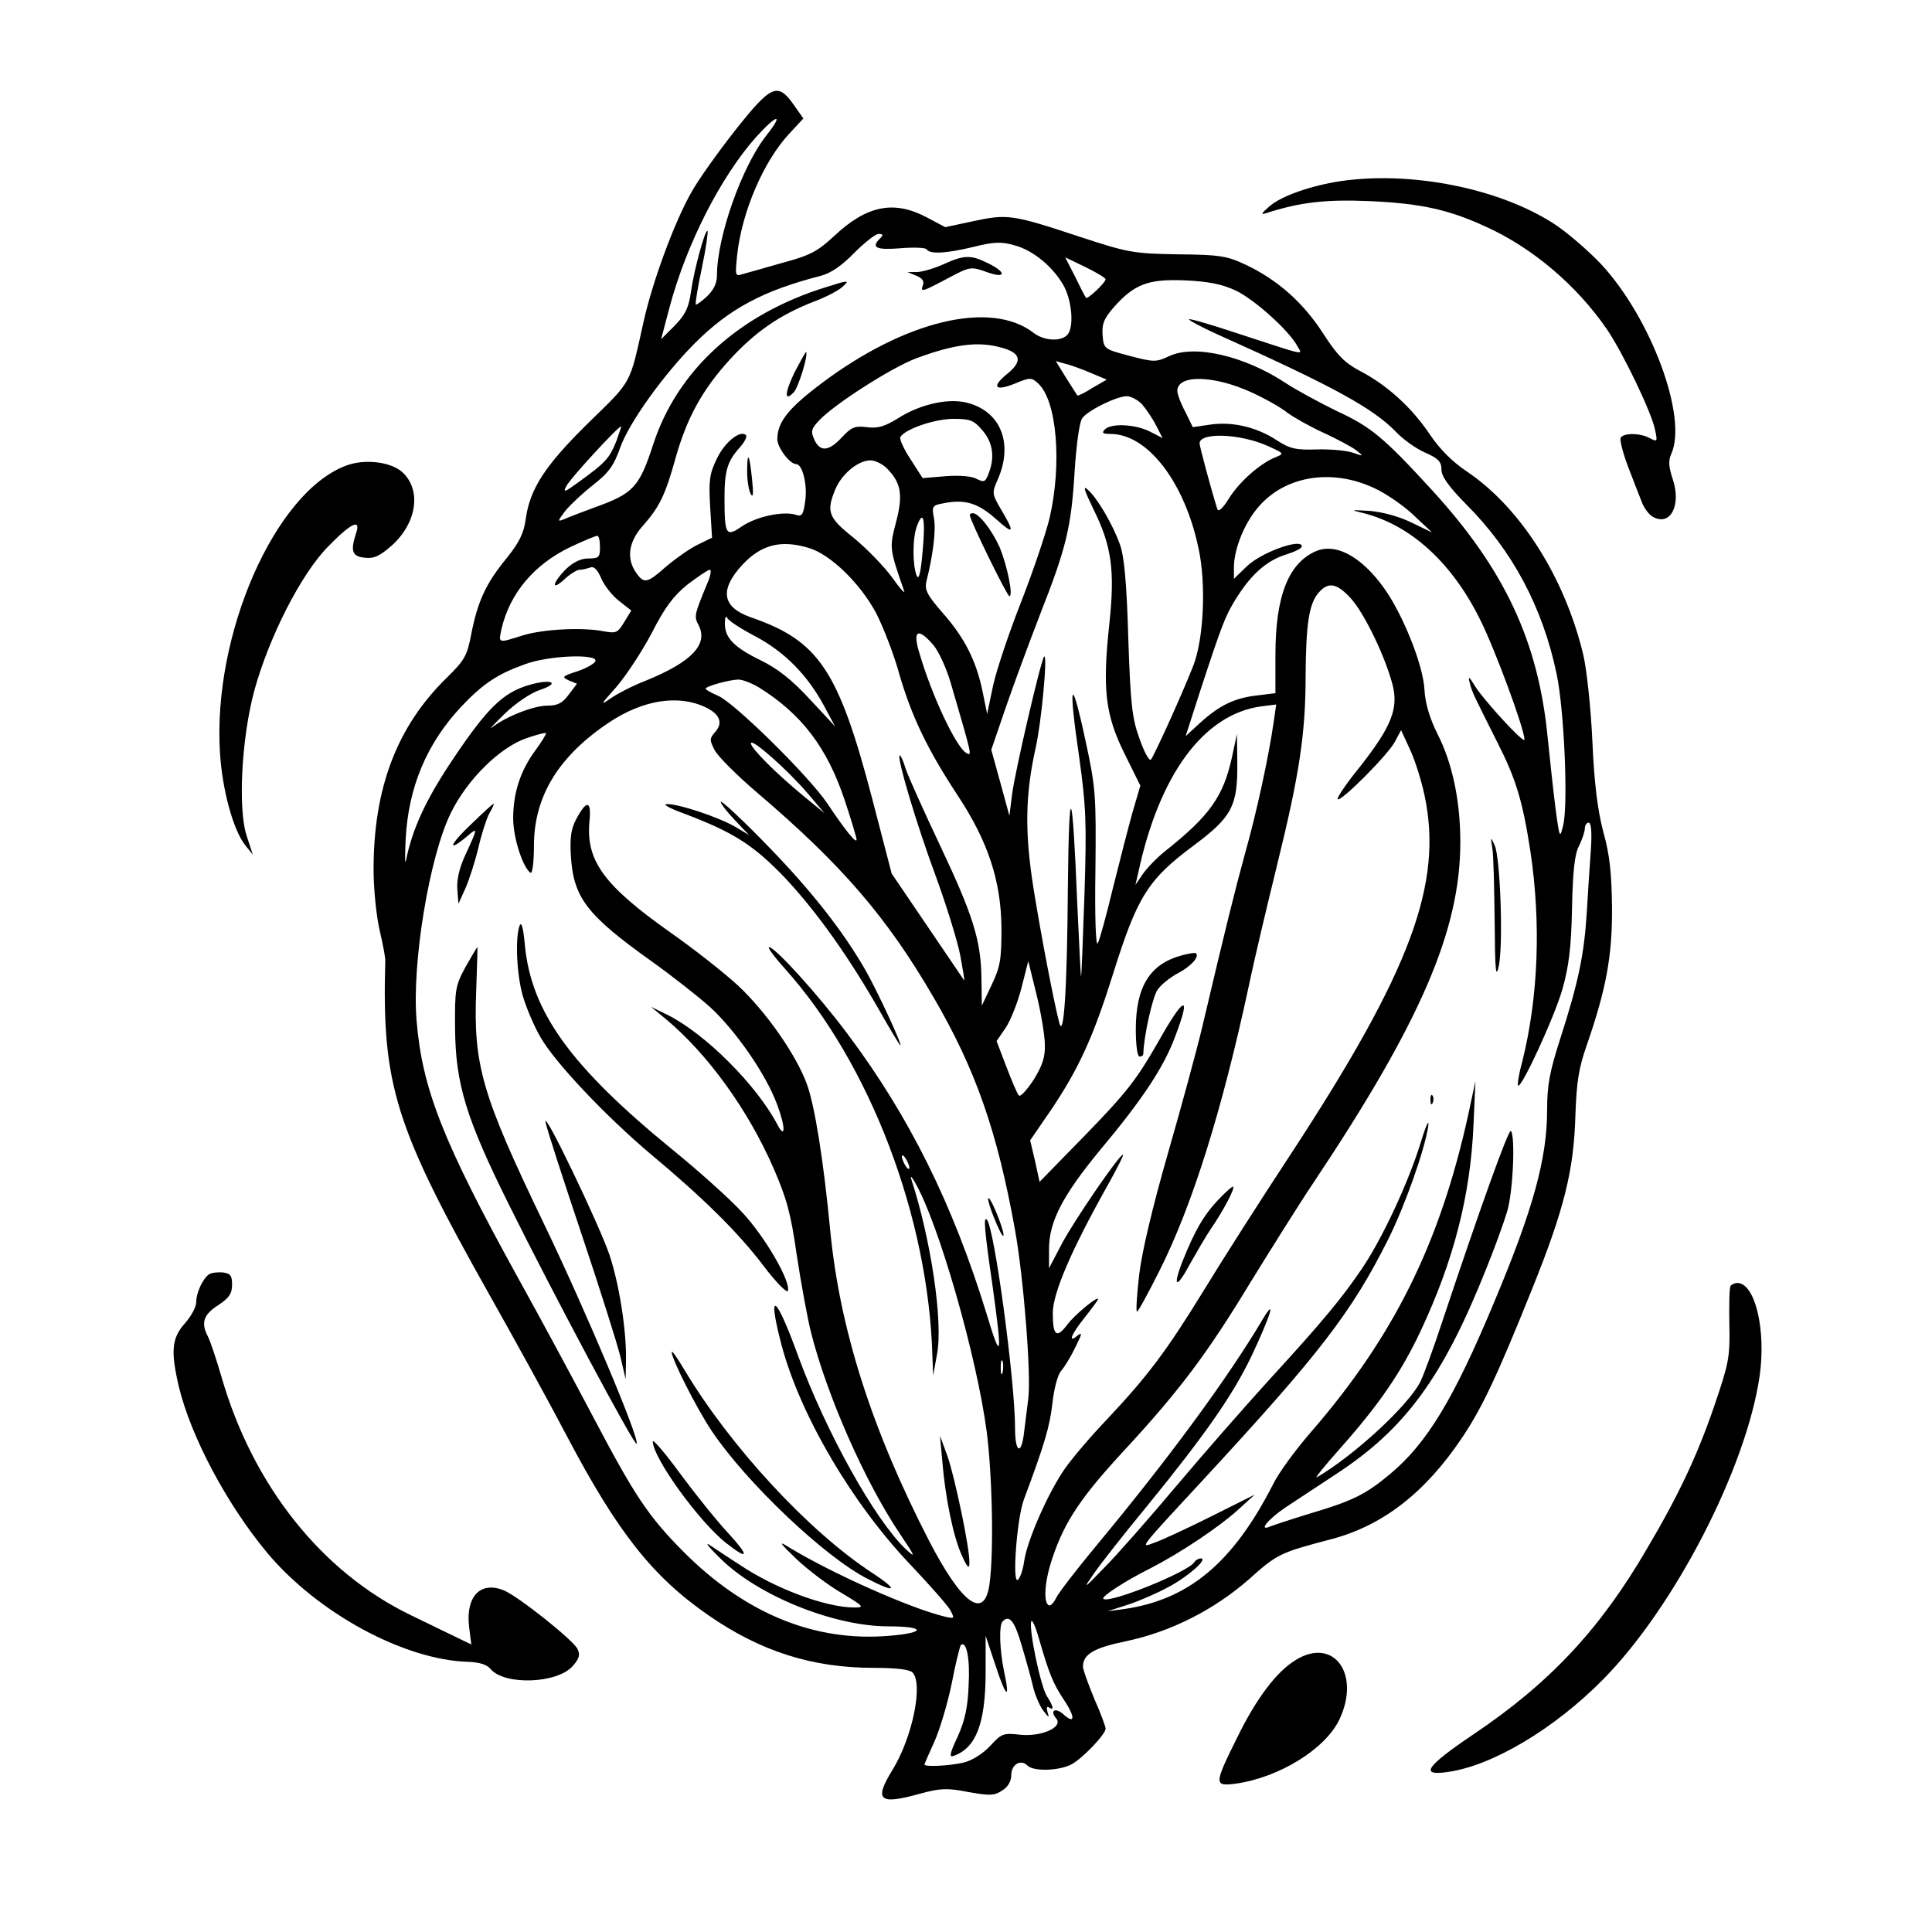 <?xml version="1.0" standalone="no"?>
<!DOCTYPE svg PUBLIC "-//W3C//DTD SVG 20010904//EN"
 "http://www.w3.org/TR/2001/REC-SVG-20010904/DTD/svg10.dtd">
<svg version="1.0" xmlns="http://www.w3.org/2000/svg"
 width="512pt" height="512pt" viewBox="0 0 512 512"
 preserveAspectRatio="xMidYMid meet">
<g transform="translate(0,512) scale(0.1,-0.1)"
fill="#000000" stroke="none">
<path d="M1951 4778 c-45 -57 -99 -132 -119 -168 -46 -81 -104 -240 -127 -345
-37 -166 -29 -152 -145 -265 -115 -113 -156 -175 -167 -257 -5 -36 -17 -61
-51 -103 -54 -66 -76 -113 -93 -200 -11 -58 -18 -70 -65 -116 -132 -129 -194
-292 -194 -508 0 -50 7 -122 16 -161 9 -38 16 -76 15 -82 -9 -329 25 -438 277
-886 66 -117 159 -286 206 -376 133 -252 226 -370 374 -472 137 -95 274 -139
438 -139 56 0 94 -4 102 -12 29 -29 1 -170 -52 -257 -51 -83 -37 -95 74 -64
52 14 70 15 126 4 57 -10 69 -10 90 4 15 9 24 25 24 41 0 28 25 43 43 25 16
-16 83 -14 116 3 29 15 91 80 91 95 0 5 -13 41 -30 79 -16 39 -30 77 -30 85 0
33 28 50 116 68 117 25 230 82 323 163 76 68 82 71 219 107 137 36 250 124
348 271 52 78 92 162 185 394 85 211 110 314 114 459 3 88 9 125 30 185 51
147 68 236 67 365 -1 90 -6 140 -23 200 -15 57 -24 127 -29 240 -4 88 -15 191
-24 229 -49 206 -167 391 -308 486 -39 26 -73 60 -99 99 -47 70 -112 130 -185
168 -40 21 -60 41 -98 100 -53 82 -121 142 -206 182 -49 23 -69 26 -180 27
-118 2 -132 5 -260 47 -178 59 -191 60 -280 41 l-75 -16 -49 26 c-87 46 -159
32 -246 -50 -43 -40 -63 -51 -138 -71 -48 -14 -96 -27 -106 -30 -18 -6 -18 -2
-12 55 13 112 69 243 136 316 l39 42 -26 37 c-42 59 -59 52 -152 -65z m80 -17
c-65 -82 -131 -269 -131 -371 0 -21 -9 -39 -27 -56 -14 -13 -28 -23 -29 -21
-2 2 5 45 16 97 11 52 17 96 15 98 -6 6 -36 -104 -44 -162 -6 -42 -15 -60 -43
-89 l-36 -36 23 87 c45 167 135 343 228 448 56 62 76 66 28 5z m301 -273 c-24
-24 -11 -31 53 -26 36 3 68 2 71 -3 8 -13 51 -11 125 7 52 13 73 14 107 4 51
-13 106 -60 133 -111 21 -43 25 -109 7 -127 -18 -18 -62 -15 -89 6 -113 87
-340 33 -562 -134 -88 -66 -117 -103 -117 -148 0 -22 33 -66 50 -66 17 0 30
-56 24 -97 -5 -38 -9 -43 -26 -37 -33 10 -104 -5 -142 -31 -42 -29 -46 -23
-46 76 0 73 8 98 43 136 11 13 17 26 14 30 -15 14 -56 -18 -77 -62 -20 -41
-22 -58 -18 -128 l5 -82 -37 -18 c-21 -10 -58 -36 -83 -57 -52 -46 -60 -48
-81 -18 -27 38 -20 83 18 125 44 50 59 81 86 178 30 107 71 182 144 262 68 74
132 118 221 153 33 12 69 31 79 41 18 17 15 17 -45 -2 -230 -71 -394 -220
-458 -417 -37 -113 -52 -130 -156 -167 -33 -12 -69 -26 -80 -31 -18 -7 -18 -6
3 22 13 16 46 47 74 69 41 32 55 51 72 100 24 66 115 193 198 276 91 91 181
139 333 178 27 7 56 27 89 61 27 27 56 50 64 50 13 0 13 -3 4 -12z m598 -108
c0 -9 -49 -55 -52 -49 -2 2 -15 27 -29 56 l-26 51 54 -26 c29 -14 53 -29 53
-32z m345 -30 c50 -24 142 -107 163 -147 14 -25 30 -28 -163 35 -66 22 -122
38 -124 36 -2 -2 31 -20 75 -40 310 -139 413 -196 474 -259 19 -20 54 -45 78
-55 34 -15 42 -24 42 -44 0 -19 19 -45 66 -93 122 -122 202 -272 239 -448 20
-93 31 -342 18 -400 -9 -39 -10 -38 -21 45 -6 47 -15 132 -21 190 -25 251
-114 441 -305 650 -129 141 -163 169 -254 211 -45 22 -106 55 -135 74 -109 72
-242 103 -309 71 -34 -16 -40 -16 -105 1 -67 18 -68 18 -71 55 -2 29 3 43 29
73 55 62 91 76 189 72 64 -3 98 -10 135 -27z m-622 -151 c53 -14 58 -36 16
-70 -43 -35 -32 -47 22 -25 38 16 43 16 60 0 50 -45 64 -214 30 -359 -11 -44
-45 -144 -76 -223 -31 -79 -64 -177 -73 -218 l-16 -76 -12 59 c-17 82 -47 142
-106 209 -41 47 -48 61 -43 83 18 71 26 138 20 168 -6 31 -4 34 24 39 58 12
93 1 141 -42 47 -42 50 -37 14 24 -25 43 -26 45 -10 81 41 93 10 177 -75 202
-51 16 -129 -1 -190 -40 -34 -21 -53 -27 -82 -23 -31 4 -41 0 -66 -27 -35 -38
-58 -39 -73 -6 -10 22 -8 29 13 51 39 42 192 140 256 164 102 38 165 46 226
29z m237 -67 l43 -18 -38 -22 c-20 -13 -39 -22 -40 -20 -1 2 -15 23 -30 47
l-27 44 25 -7 c13 -3 44 -14 67 -24z m427 -52 c35 -16 78 -40 95 -54 18 -13
62 -38 98 -54 36 -17 74 -37 85 -46 19 -15 19 -16 -9 -6 -17 6 -60 10 -96 9
-56 -2 -72 2 -106 24 -53 35 -117 50 -175 42 l-48 -7 -20 41 c-12 22 -21 47
-21 55 0 44 97 42 197 -4z m-290 -32 c11 -13 28 -38 37 -56 l17 -33 -33 17
c-39 20 -103 23 -120 6 -9 -9 -6 -12 15 -12 98 0 196 -127 233 -302 21 -95 14
-243 -14 -313 -31 -79 -104 -239 -112 -248 -4 -5 -18 20 -30 55 -20 54 -24 92
-30 268 -4 145 -11 217 -22 247 -19 53 -60 123 -85 145 -14 13 -10 0 14 -50
49 -98 58 -163 43 -304 -19 -175 -11 -242 40 -345 l42 -85 -21 -72 c-11 -39
-34 -129 -52 -201 -17 -71 -35 -137 -40 -145 -5 -9 -8 71 -6 195 2 200 1 217
-28 350 -37 171 -44 146 -15 -52 18 -129 20 -172 14 -362 -4 -119 -8 -217 -9
-219 -1 -1 -5 84 -10 190 -13 322 -22 339 -25 48 -2 -276 -11 -406 -23 -360
-15 59 -47 225 -68 355 -24 151 -22 250 6 375 15 67 32 249 22 240 -8 -8 -77
-303 -85 -366 l-7 -56 -24 88 -24 87 38 111 c21 61 62 172 91 247 70 178 83
231 92 382 5 74 13 132 21 140 17 21 91 57 117 57 11 0 30 -10 41 -22z m-423
-69 c27 -32 33 -70 16 -114 -9 -23 -12 -24 -32 -14 -12 7 -46 10 -82 7 l-61
-5 -32 50 c-18 27 -30 54 -27 59 13 21 91 48 141 48 45 0 54 -4 77 -31z m-971
-29 c-18 -44 -27 -55 -96 -105 -41 -30 -46 -32 -36 -13 10 20 137 158 145 158
1 0 -5 -18 -13 -40z m1727 -12 c42 -19 44 -20 22 -29 -41 -16 -95 -63 -124
-108 -17 -28 -29 -39 -32 -30 -15 47 -47 166 -47 174 0 30 108 26 181 -7z
m-1006 -63 c35 -37 39 -70 20 -141 -17 -66 -17 -68 22 -180 4 -10 -11 6 -32
36 -22 30 -68 77 -102 105 -67 53 -73 69 -48 129 17 40 60 76 93 76 13 0 35
-11 47 -25z m1293 -51 c29 -14 74 -45 100 -70 l48 -45 -54 26 c-32 16 -77 28
-110 31 -53 3 -54 3 -17 -6 125 -32 234 -131 309 -283 39 -78 117 -289 117
-317 0 -13 -104 100 -130 140 -17 28 -20 30 -15 10 7 -27 10 -31 72 -155 50
-98 68 -156 89 -293 28 -189 21 -384 -22 -556 -9 -32 -13 -60 -11 -63 9 -8 97
183 118 257 16 57 23 108 25 212 2 99 7 146 19 167 8 17 15 37 15 46 0 8 5 15
10 15 7 0 9 -26 6 -72 -3 -40 -8 -116 -11 -168 -7 -110 -22 -183 -70 -332 -28
-87 -35 -123 -35 -190 0 -128 -37 -263 -140 -508 -107 -257 -179 -376 -277
-457 -63 -53 -100 -71 -208 -103 -49 -15 -98 -31 -108 -35 -34 -15 -7 19 41
51 26 17 85 56 132 87 184 120 284 257 398 543 22 54 47 123 56 153 16 53 22
201 10 214 -6 6 -83 -209 -180 -500 -24 -73 -51 -147 -60 -165 -33 -64 -174
-194 -274 -253 -8 -5 19 29 61 76 104 117 162 202 213 310 89 189 133 362 141
549 l5 115 -19 -89 c-75 -341 -197 -587 -415 -839 -42 -48 -88 -111 -102 -140
-106 -208 -223 -306 -394 -331 l-45 -6 56 18 c30 10 78 31 107 47 52 28 105
75 84 75 -6 0 -14 -5 -17 -10 -16 -26 -227 -111 -241 -97 -6 6 59 48 125 81
78 40 180 108 231 154 l45 41 -116 -58 c-64 -32 -131 -63 -149 -69 -40 -15
-46 -22 130 168 306 331 392 442 489 636 44 88 96 235 106 299 3 22 -6 3 -20
-43 -32 -104 -100 -251 -155 -333 -53 -78 -102 -138 -245 -294 -60 -66 -171
-192 -245 -280 -74 -88 -161 -187 -194 -220 -56 -58 -57 -58 -27 -15 17 25 80
105 141 179 153 188 226 292 276 396 50 106 68 161 31 100 -94 -159 -253 -374
-439 -598 -55 -66 -104 -130 -110 -143 -6 -13 -15 -21 -19 -18 -15 9 -10 68
11 128 32 95 77 161 189 282 147 159 220 256 335 446 55 89 130 209 167 264
285 427 389 670 389 902 0 110 -21 210 -61 288 -20 40 -32 80 -34 116 -3 60
-48 176 -94 250 -61 95 -135 141 -192 118 -74 -31 -109 -119 -109 -275 l0
-102 -49 -6 c-60 -7 -99 -26 -151 -73 l-38 -35 38 118 c60 183 68 204 101 255
39 60 79 94 129 109 22 7 40 16 40 21 0 23 -108 -16 -146 -53 l-34 -33 0 30
c0 50 29 121 68 164 72 81 197 99 309 44z m-1202 -166 c-5 -57 -10 -77 -16
-63 -11 29 -11 99 1 131 17 45 23 20 15 -68z m-855 12 c0 -27 -3 -30 -31 -30
-20 0 -40 -10 -60 -29 -36 -37 -39 -59 -3 -26 15 14 33 25 40 25 7 0 19 3 28
6 10 4 19 -5 29 -28 8 -19 29 -46 47 -60 l33 -26 -19 -31 c-17 -28 -21 -30
-54 -24 -55 11 -160 6 -215 -11 -66 -21 -64 -21 -56 17 22 95 87 172 184 218
34 16 65 29 70 29 4 0 7 -13 7 -30z m553 -2 c58 -17 138 -95 180 -175 19 -38
47 -110 61 -162 32 -109 73 -196 154 -319 81 -123 115 -227 116 -352 0 -82 -3
-102 -26 -150 l-26 -55 -1 70 c-1 102 -22 169 -110 355 -43 91 -84 182 -91
203 -6 21 -14 37 -16 35 -7 -8 45 -183 97 -323 28 -77 57 -171 64 -208 7 -38
12 -67 10 -65 -1 2 -45 66 -97 143 l-95 140 -52 200 c-89 339 -141 417 -321
479 -77 27 -84 73 -22 140 50 53 102 66 175 44z m-269 -95 c-34 -82 -35 -87
-23 -109 27 -51 -17 -98 -140 -148 -34 -13 -76 -35 -93 -47 -29 -20 -26 -16
15 30 26 30 68 94 94 143 35 69 58 99 95 129 28 21 54 39 59 39 5 0 2 -17 -7
-37z m1707 -40 c36 -41 89 -151 109 -226 17 -64 -2 -112 -86 -219 -36 -44 -62
-83 -59 -86 8 -8 134 118 152 153 l16 30 24 -52 c13 -28 30 -82 38 -120 50
-234 -36 -465 -352 -948 -83 -126 -188 -291 -233 -365 -99 -161 -148 -226
-255 -340 -45 -47 -96 -107 -115 -135 -43 -63 -98 -187 -106 -243 -3 -23 -11
-45 -17 -49 -15 -9 -2 163 16 212 56 150 69 195 76 256 4 38 14 76 23 86 9 10
26 38 38 63 17 34 19 41 6 31 -27 -23 -18 2 19 48 19 24 35 46 35 48 0 10 -63
-42 -82 -68 -28 -37 -38 -29 -38 31 0 53 49 167 145 338 25 45 44 82 41 82
-10 0 -129 -174 -162 -236 l-34 -65 0 51 c0 72 36 142 136 263 113 135 169
220 199 302 43 113 23 106 -45 -15 -56 -98 -83 -134 -190 -244 l-125 -128 -12
55 -13 55 57 83 c73 109 111 193 163 359 64 204 92 249 213 339 102 76 117
105 116 219 l-1 77 -13 -61 c-23 -105 -59 -156 -179 -251 -21 -17 -47 -44 -58
-60 l-19 -28 7 30 c56 263 174 422 326 443 l40 5 -7 -49 c-13 -90 -45 -238
-75 -344 -27 -98 -53 -203 -114 -462 -14 -59 -55 -210 -91 -335 -41 -143 -69
-261 -76 -321 -6 -52 -9 -96 -6 -98 2 -2 29 47 60 109 87 173 166 426 236 752
16 77 51 223 76 325 58 236 75 344 75 500 1 137 9 192 36 221 25 28 48 23 85
-18z m-1580 -99 c78 -41 139 -103 183 -185 l29 -54 -67 72 c-48 52 -86 82
-132 104 -71 35 -94 60 -93 99 0 14 3 19 6 13 2 -7 36 -29 74 -49z m473 -24
c14 -17 34 -61 45 -98 58 -199 58 -197 41 -187 -27 17 -91 152 -124 266 -18
59 -3 67 38 19z m-896 -42 c-3 -7 -24 -19 -48 -27 -40 -13 -42 -15 -23 -24
l22 -9 -22 -29 c-16 -22 -29 -29 -56 -29 -37 0 -110 -29 -146 -57 -11 -9 3 7
32 35 30 29 70 56 95 64 56 19 27 30 -32 12 -67 -20 -109 -61 -197 -192 -73
-108 -110 -187 -127 -272 -3 -14 -3 11 -1 55 7 139 56 255 148 353 58 61 96
86 169 112 62 23 192 28 186 8z m432 -69 c113 -70 182 -159 229 -301 17 -51
31 -98 31 -103 0 -12 -29 23 -77 95 -48 72 -248 269 -290 286 -18 8 -33 16
-33 19 0 6 60 23 85 24 11 1 36 -9 55 -20z m-141 -53 c38 -18 48 -41 27 -65
-16 -18 -16 -22 -2 -49 8 -16 59 -67 113 -113 224 -191 343 -329 467 -542 112
-192 169 -356 216 -617 23 -129 43 -383 35 -447 -3 -24 -8 -63 -11 -88 -7 -63
-24 -56 -24 10 0 125 -55 534 -75 553 -9 9 -6 -29 15 -173 27 -194 24 -208
-16 -75 -89 289 -205 523 -368 740 -76 102 -192 230 -208 230 -5 0 14 -26 42
-57 226 -252 381 -660 391 -1028 l2 -50 10 55 c17 86 -16 306 -68 465 -3 11 1
7 10 -9 62 -106 164 -462 190 -661 15 -119 19 -324 7 -405 -14 -94 -73 -51
-160 117 -152 295 -237 562 -262 824 -18 187 -41 330 -62 387 -29 78 -108 191
-183 261 -36 33 -117 97 -180 141 -175 124 -222 189 -213 292 6 57 -7 60 -35
7 -14 -26 -17 -50 -14 -99 7 -109 42 -155 213 -277 56 -40 126 -95 157 -123
67 -62 147 -177 176 -256 23 -60 23 -96 1 -54 -56 106 -191 240 -290 290 l-45
22 40 -33 c110 -92 217 -239 285 -395 34 -78 46 -120 61 -227 11 -73 28 -166
38 -207 42 -167 143 -397 236 -535 41 -61 43 -66 15 -40 -82 78 -211 310 -285
512 -59 163 -83 179 -44 29 49 -185 187 -421 344 -585 50 -53 97 -106 104
-119 11 -22 11 -22 -16 -16 -91 22 -298 114 -413 184 -28 18 -24 11 21 -32 31
-29 85 -70 120 -90 58 -35 61 -38 33 -38 -76 0 -210 50 -305 114 -30 19 -65
43 -79 52 -14 9 1 -9 32 -39 100 -97 299 -177 442 -177 99 0 101 -17 3 -25
-198 -17 -383 59 -547 224 -92 93 -128 147 -237 354 -47 89 -137 257 -201 372
-199 361 -253 500 -268 680 -13 152 34 436 91 551 43 88 130 174 201 198 26 9
49 15 51 13 1 -2 -11 -22 -27 -44 -41 -55 -60 -114 -60 -182 0 -52 26 -131 46
-144 5 -3 9 29 9 72 0 131 66 238 200 327 89 59 182 74 254 40z m271 -228 l45
-53 -55 45 c-74 61 -140 127 -140 140 0 16 97 -70 150 -132z m629 -667 c1 -33
-7 -56 -30 -93 -18 -27 -35 -46 -39 -41 -4 4 -19 39 -33 76 l-26 68 24 35 c13
19 32 67 42 106 l18 71 22 -89 c12 -49 22 -109 22 -133z m-359 -326 c0 -5 -5
-3 -10 5 -5 8 -10 20 -10 25 0 6 5 3 10 -5 5 -8 10 -19 10 -25z m247 -542 c-3
-10 -5 -4 -5 12 0 17 2 24 5 18 2 -7 2 -21 0 -30z m51 -725 c12 -40 26 -91 31
-113 6 -22 18 -49 27 -60 14 -18 15 -18 10 -2 -3 11 -2 16 4 12 14 -9 12 2 -5
29 -17 25 -49 179 -42 199 2 7 12 -15 21 -48 26 -89 36 -116 67 -162 29 -44
28 -64 -3 -36 -21 19 -37 10 -19 -11 20 -23 -40 -50 -98 -43 -42 5 -48 2 -77
-30 -20 -21 -47 -38 -70 -44 -40 -9 -104 -12 -104 -5 0 2 12 29 26 60 14 31
35 100 46 154 10 53 22 99 24 102 15 14 25 -35 21 -105 -2 -59 -10 -95 -29
-137 -22 -47 -23 -56 -10 -51 58 21 83 84 84 216 l0 102 26 -78 c28 -86 40
-95 23 -17 -12 57 -14 123 -4 133 18 19 32 1 51 -65z"/>
<path d="M2501 4420 c-24 -11 -55 -20 -70 -21 l-26 0 24 -10 c15 -6 21 -15 17
-24 -7 -20 -5 -20 65 17 60 32 62 32 104 17 53 -19 53 0 0 25 -43 21 -61 20
-114 -4z"/>
<path d="M2106 4134 c-27 -56 -28 -81 -2 -53 12 13 39 100 32 106 -1 1 -14
-23 -30 -53z"/>
<path d="M1980 3869 c0 -24 5 -51 10 -59 6 -10 7 3 3 40 -7 69 -13 77 -13 19z"/>
<path d="M2570 3755 c0 -13 99 -215 105 -215 11 0 -6 82 -26 130 -20 45 -55
90 -71 90 -4 0 -8 -2 -8 -5z"/>
<path d="M3955 2871 c3 -18 5 -106 6 -195 1 -128 3 -152 11 -116 12 58 4 288
-11 320 -11 24 -11 23 -6 -9z"/>
<path d="M3791 2204 c0 -11 3 -14 6 -6 3 7 2 16 -1 19 -3 4 -6 -2 -5 -13z"/>
<path d="M3131 2588 c-84 -23 -121 -83 -121 -196 0 -41 4 -72 10 -72 6 0 10 3
10 8 1 45 24 148 37 168 9 14 34 34 55 45 34 18 58 44 47 53 -2 2 -19 -1 -38
-6z"/>
<path d="M3230 1942 c-40 -42 -63 -82 -96 -164 -28 -72 -16 -75 21 -5 16 28
40 70 55 92 33 48 63 106 58 110 -2 2 -19 -13 -38 -33z"/>
<path d="M1910 2995 c0 -5 17 -27 38 -49 l37 -39 -35 21 c-44 26 -152 62 -182
61 -13 0 4 -10 42 -24 133 -50 186 -84 268 -169 85 -90 171 -211 252 -353 29
-51 54 -93 56 -93 6 0 -64 150 -93 200 -61 106 -146 213 -260 330 -67 69 -123
121 -123 115z"/>
<path d="M1253 2940 c-64 -60 -71 -84 -10 -32 23 20 22 15 -9 -52 -17 -36 -24
-68 -22 -93 l3 -38 18 40 c10 22 25 69 34 105 8 36 21 77 29 93 9 15 14 27 12
27 -2 0 -27 -23 -55 -50z"/>
<path d="M1377 2667 c-12 -32 -8 -131 9 -188 9 -30 29 -78 46 -107 37 -66 173
-210 293 -311 139 -116 232 -208 298 -295 33 -44 63 -74 65 -67 8 25 -61 144
-121 208 -34 37 -118 112 -187 168 -269 220 -372 364 -389 540 -4 45 -9 64
-14 52z"/>
<path d="M1234 2558 c-27 -50 -29 -59 -28 -163 1 -147 29 -239 144 -470 116
-234 331 -637 337 -631 10 9 -136 356 -247 586 -163 339 -186 417 -178 615 2
63 4 115 3 115 -1 0 -15 -24 -31 -52z"/>
<path d="M1446 2145 c3 -16 46 -149 95 -295 49 -146 95 -292 103 -325 l14 -60
1 52 c1 79 -18 200 -44 278 -28 82 -178 394 -169 350z"/>
<path d="M2633 1896 c12 -30 23 -53 26 -51 5 6 -29 94 -39 100 -4 3 1 -19 13
-49z"/>
<path d="M1780 1537 c0 -18 63 -144 106 -209 91 -136 301 -336 415 -393 74
-38 81 -30 13 15 -171 111 -379 337 -501 541 -18 30 -32 51 -33 46z"/>
<path d="M1730 1300 c0 -43 122 -212 194 -269 61 -48 63 -36 5 27 -29 31 -86
102 -126 156 -40 55 -73 93 -73 86z"/>
<path d="M2497 1250 c8 -100 30 -205 52 -252 14 -32 20 -37 20 -21 2 36 -38
225 -58 284 l-20 54 6 -65z"/>
<path d="M3553 4640 c-79 -12 -157 -39 -189 -67 -21 -18 -24 -23 -9 -18 90 29
157 37 275 32 134 -6 208 -22 306 -67 125 -56 243 -157 322 -272 42 -61 120
-223 128 -267 7 -31 6 -33 -14 -22 -26 14 -69 14 -77 1 -3 -6 6 -41 20 -78 14
-37 31 -80 37 -95 6 -15 19 -32 29 -37 46 -25 75 31 52 100 -11 33 -12 49 -4
67 44 97 -53 359 -185 502 -36 38 -94 88 -129 110 -146 93 -377 138 -562 111z"/>
<path d="M917 3886 c-188 -70 -354 -447 -334 -761 6 -98 35 -205 67 -245 l20
-25 -16 49 c-24 71 -14 260 20 386 39 142 124 309 195 381 60 62 88 76 75 37
-16 -48 -11 -63 23 -66 25 -3 40 5 72 33 66 60 78 146 28 193 -30 28 -100 37
-150 18z"/>
<path d="M554 1743 c-17 -12 -34 -49 -34 -74 0 -12 -13 -37 -30 -56 -35 -39
-38 -74 -16 -168 32 -132 126 -310 234 -440 134 -160 363 -284 532 -289 30 -1
50 -7 60 -19 37 -44 177 -39 218 8 18 21 20 30 12 46 -14 25 -156 138 -194
154 -62 26 -102 -15 -93 -95 l6 -48 -27 13 c-15 7 -74 36 -132 64 -237 114
-420 344 -503 632 -14 48 -30 96 -36 107 -19 36 -12 58 27 83 29 19 37 31 37
54 0 25 -4 30 -25 33 -14 1 -30 -1 -36 -5z"/>
<path d="M4586 1712 c-3 -5 -4 -51 -3 -103 2 -87 -2 -103 -40 -215 -45 -131
-94 -236 -180 -381 -123 -211 -257 -354 -458 -489 -126 -85 -144 -111 -69
-100 118 16 283 114 413 246 189 192 378 558 414 802 18 124 -12 248 -59 248
-7 0 -15 -4 -18 -8z"/>
<path d="M3434 721 c-51 -31 -104 -101 -155 -205 -62 -125 -62 -130 -5 -123
115 16 237 91 275 169 58 121 -14 221 -115 159z"/>
</g>
</svg>